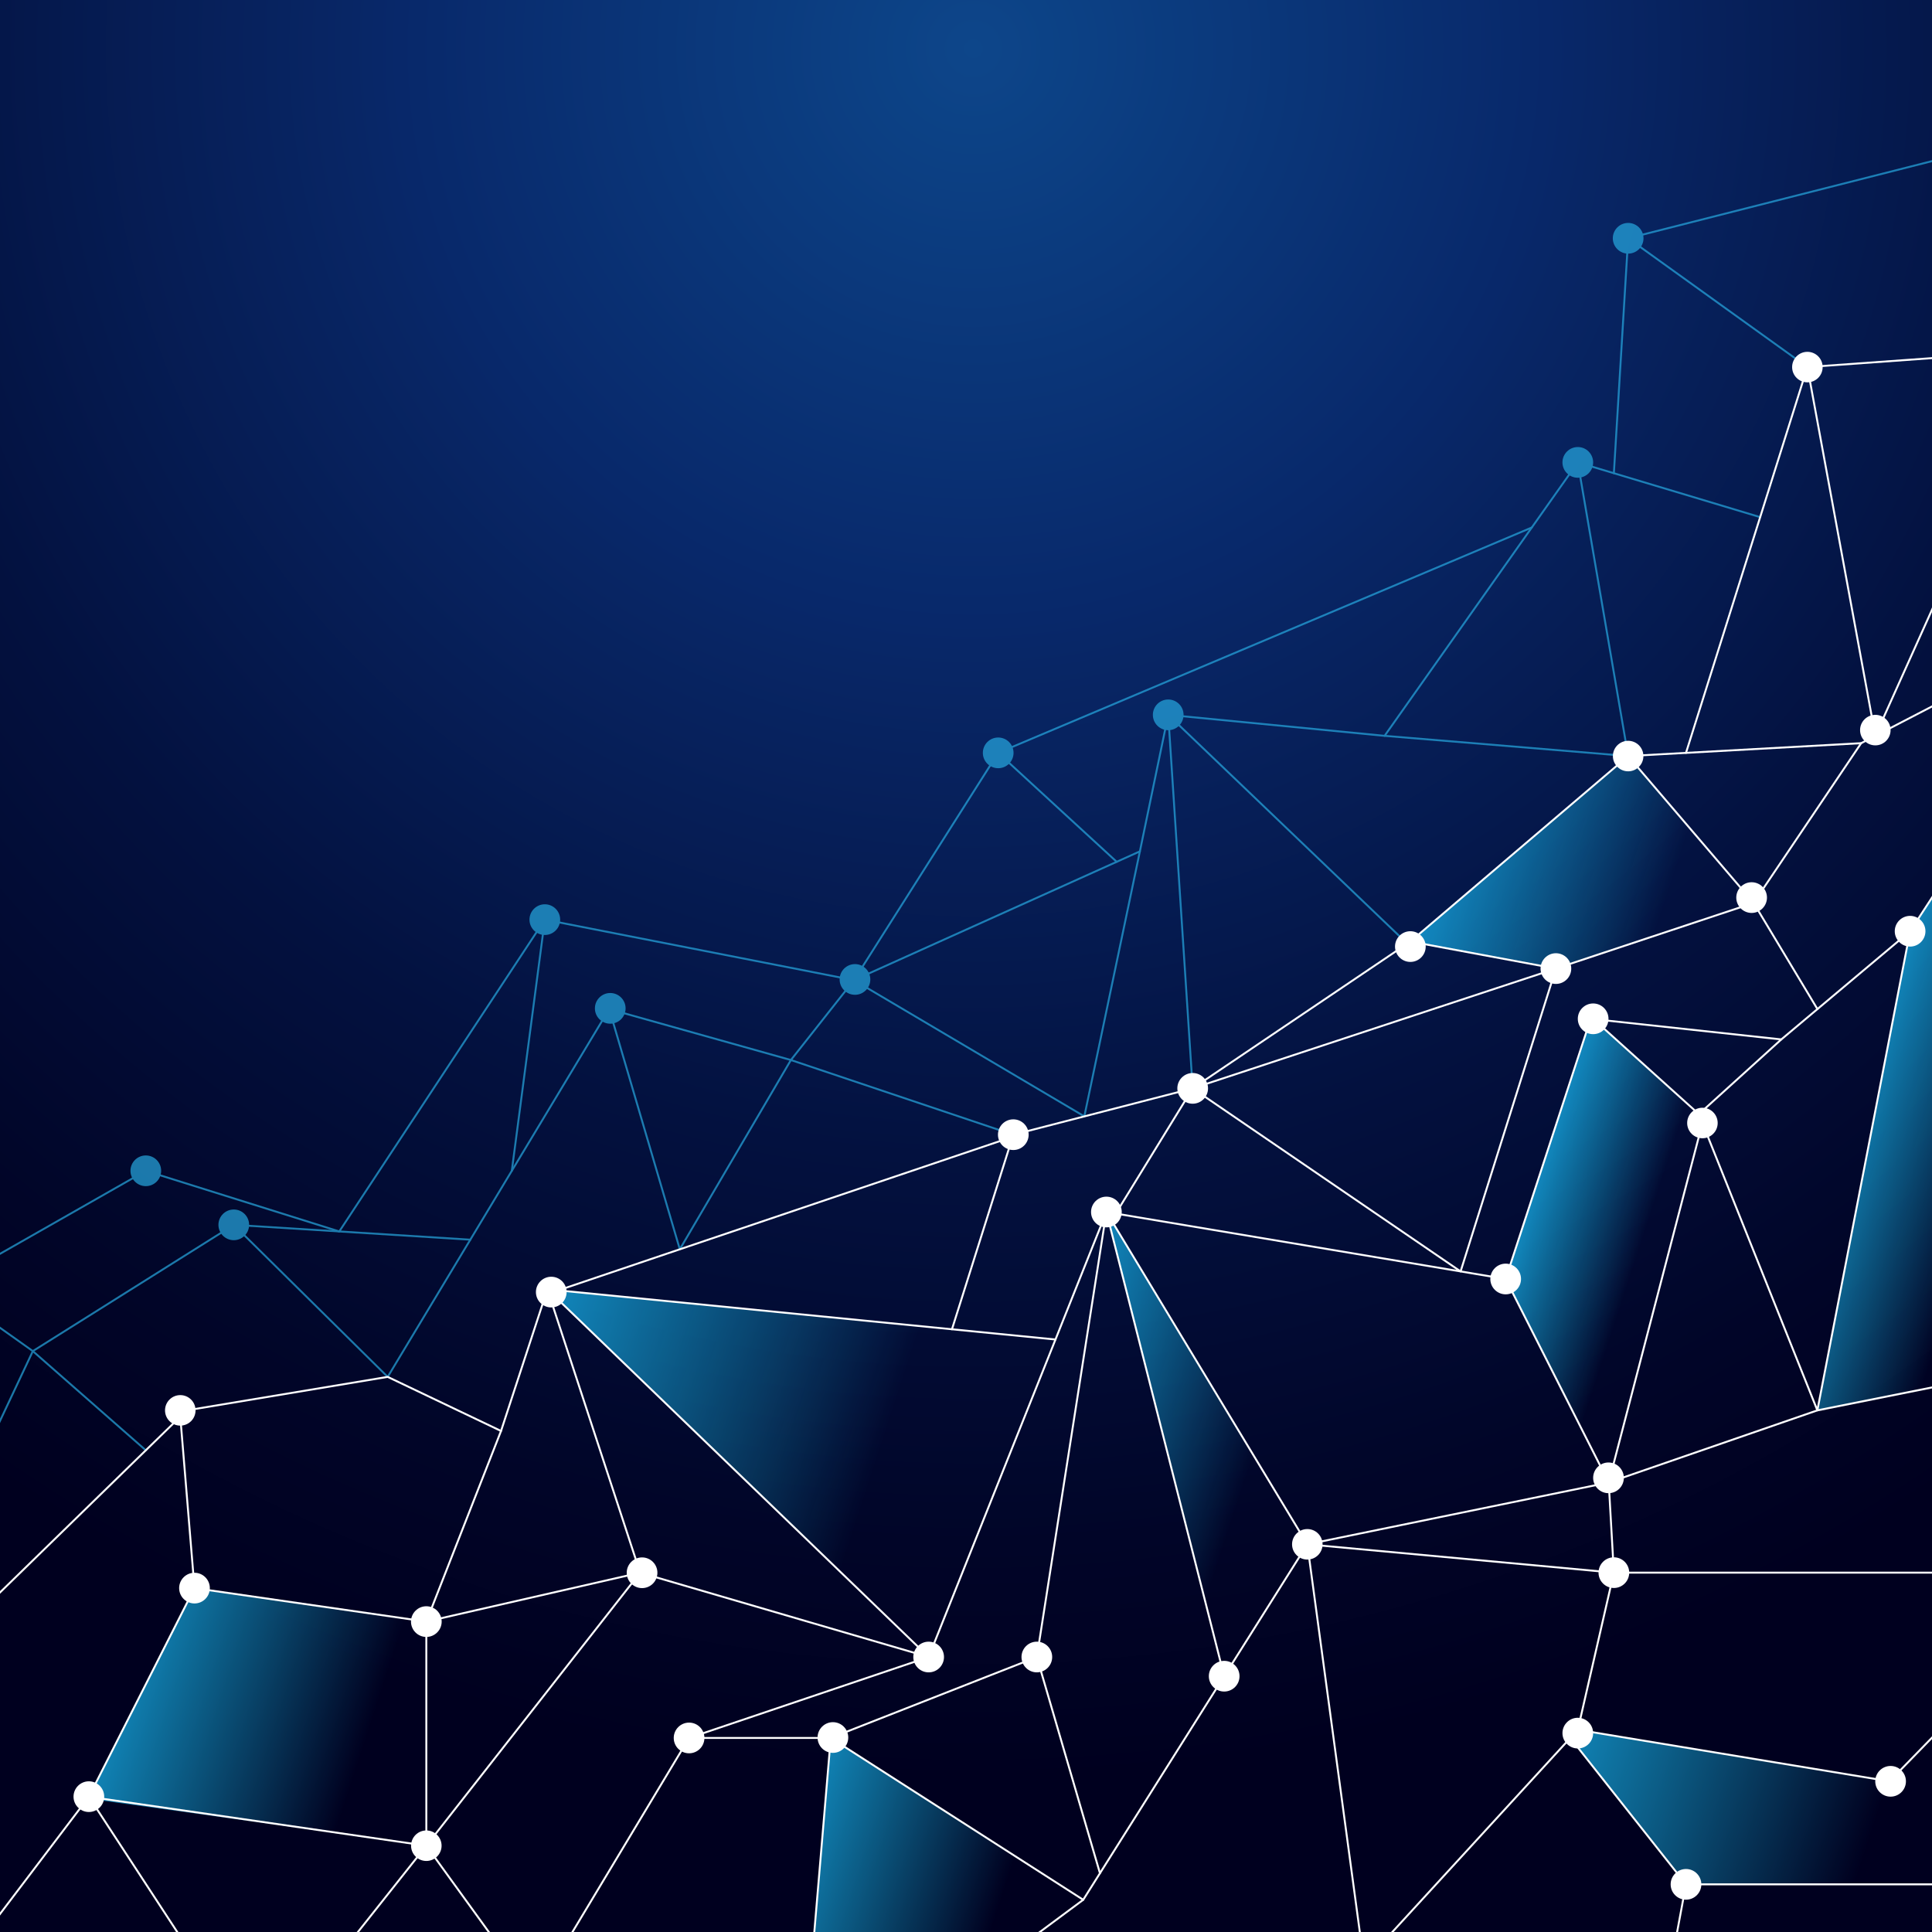 <?xml version="1.0" encoding="UTF-8"?>
<!-- Generator: Adobe Illustrator 16.0.0, SVG Export Plug-In . SVG Version: 6.00 Build 0)  -->
<!DOCTYPE svg PUBLIC "-//W3C//DTD SVG 1.1//EN" "http://www.w3.org/Graphics/SVG/1.1/DTD/svg11.dtd">
<svg version="1.1" xmlns:x="http://ns.adobe.com/Extensibility/1.0/" xmlns:i="http://ns.adobe.com/AdobeIllustrator/10.0/" xmlns:graph="http://ns.adobe.com/Graphs/1.0/" xmlns="http://www.w3.org/2000/svg" xmlns:xlink="http://www.w3.org/1999/xlink" xmlns:a="http://ns.adobe.com/AdobeSVGViewerExtensions/3.0/" x="0px" y="0px" width="1000px" height="1000px" viewBox="0 0 1000 1000" style="enable-background:new 0 0 1000 1000;" xml:space="preserve">
<filter id="blurUno">
	<feGaussianBlur stdDeviation="2" id="blur-value"/>
</filter>
<g id="BACKGROUND">
	
		<radialGradient id="SVGID_1_" cx="503.934" cy="9.938" r="1024.088" gradientTransform="matrix(0.969 0 0 0.969 15.564 15.564)" gradientUnits="userSpaceOnUse">
		<stop offset="0" style="stop-color:#0D468A"/>
		<stop offset="0.3" style="stop-color:#08286A"/>
		<stop offset="0.327" style="stop-color:#082665"/>
		<stop offset="0.578" style="stop-color:#03113F"/>
		<stop offset="0.78" style="stop-color:#010528"/>
		<stop offset="0.905" style="stop-color:#00001F"/>
		<a:midPointStop offset="0" style="stop-color:#0D468A"/>
		<a:midPointStop offset="0.486" style="stop-color:#0D468A"/>
		<a:midPointStop offset="0.3" style="stop-color:#08286A"/>
		<a:midPointStop offset="0.397" style="stop-color:#08286A"/>
		<a:midPointStop offset="0.905" style="stop-color:#00001F"/>
	</radialGradient>
	<rect style="fill:url(#SVGID_1_);" width="1000" height="1000"/>
</g>
<g id="OBJECTS">
	<g>
		<defs>
			<rect id="SVGID_2_" width="1000" height="1000"/>
		</defs>
		<clipPath id="SVGID_3_">
			<use xlink:href="#SVGID_2_" style="overflow:visible;"/>
		</clipPath>
		<linearGradient id="SVGID_4_" gradientUnits="userSpaceOnUse" x1="13.272" y1="612.531" x2="453.743" y2="756.033">
			<stop offset="0" style="stop-color:#16AFFF"/>
			<stop offset="0.4" style="stop-color:#17BAFF"/>
			<stop offset="1" style="stop-color:#1BD6FF;stop-opacity:0"/>
			<a:midPointStop offset="0" style="stop-color:#16AFFF"/>
			<a:midPointStop offset="0.5" style="stop-color:#16AFFF"/>
			<a:midPointStop offset="0.4" style="stop-color:#17BAFF"/>
			<a:midPointStop offset="0.5" style="stop-color:#17BAFF"/>
			<a:midPointStop offset="1" style="stop-color:#1BD6FF;stop-opacity:0"/>
		</linearGradient>
		<polygon style="clip-path:url(#SVGID_3_);fill:url(#SVGID_4_);" points="287.875,671.938 480.666,857.668     546.309,693.326 286.562,667.875   "/>
		
			<linearGradient id="SVGID_5_" gradientUnits="userSpaceOnUse" x1="382.965" y1="675.732" x2="645.951" y2="761.411">
			<stop offset="0" style="stop-color:#16AFFF"/>
			<stop offset="0.4" style="stop-color:#17BAFF"/>
			<stop offset="1" style="stop-color:#1BD6FF;stop-opacity:0"/>
			<a:midPointStop offset="0" style="stop-color:#16AFFF"/>
			<a:midPointStop offset="0.5" style="stop-color:#16AFFF"/>
			<a:midPointStop offset="0.4" style="stop-color:#17BAFF"/>
			<a:midPointStop offset="0.5" style="stop-color:#17BAFF"/>
			<a:midPointStop offset="1" style="stop-color:#1BD6FF;stop-opacity:0"/>
		</linearGradient>
		<polygon style="clip-path:url(#SVGID_3_);fill:url(#SVGID_5_);" points="572.666,627.336 633.631,867.596     676.666,799.334   "/>
		
			<linearGradient id="SVGID_6_" gradientUnits="userSpaceOnUse" x1="-111.763" y1="805.354" x2="188.489" y2="903.173">
			<stop offset="0" style="stop-color:#16AFFF"/>
			<stop offset="0.4" style="stop-color:#17BAFF"/>
			<stop offset="1" style="stop-color:#1BD6FF;stop-opacity:0"/>
			<a:midPointStop offset="0" style="stop-color:#16AFFF"/>
			<a:midPointStop offset="0.5" style="stop-color:#16AFFF"/>
			<a:midPointStop offset="0.4" style="stop-color:#17BAFF"/>
			<a:midPointStop offset="0.5" style="stop-color:#17BAFF"/>
			<a:midPointStop offset="1" style="stop-color:#1BD6FF;stop-opacity:0"/>
		</linearGradient>
		<polygon style="clip-path:url(#SVGID_3_);fill:url(#SVGID_6_);" points="45.874,931.031 220.667,955.336     220.666,839.336 100.666,822.002   "/>
		
			<linearGradient id="SVGID_7_" gradientUnits="userSpaceOnUse" x1="702.342" y1="605.922" x2="846.376" y2="652.847">
			<stop offset="0" style="stop-color:#16AFFF"/>
			<stop offset="0.4" style="stop-color:#17BAFF"/>
			<stop offset="1" style="stop-color:#1BD6FF;stop-opacity:0"/>
			<a:midPointStop offset="0" style="stop-color:#16AFFF"/>
			<a:midPointStop offset="0.5" style="stop-color:#16AFFF"/>
			<a:midPointStop offset="0.4" style="stop-color:#17BAFF"/>
			<a:midPointStop offset="0.5" style="stop-color:#17BAFF"/>
			<a:midPointStop offset="1" style="stop-color:#1BD6FF;stop-opacity:0"/>
		</linearGradient>
		<polygon style="clip-path:url(#SVGID_3_);fill:url(#SVGID_7_);" points="779.332,662.002 832.666,767.334     882.667,579.582 823.667,526.495   "/>
		
			<linearGradient id="SVGID_8_" gradientUnits="userSpaceOnUse" x1="585.565" y1="812.279" x2="972.12" y2="938.216">
			<stop offset="0" style="stop-color:#16AFFF"/>
			<stop offset="0.4" style="stop-color:#17BAFF"/>
			<stop offset="1" style="stop-color:#1BD6FF;stop-opacity:0"/>
			<a:midPointStop offset="0" style="stop-color:#16AFFF"/>
			<a:midPointStop offset="0.5" style="stop-color:#16AFFF"/>
			<a:midPointStop offset="0.4" style="stop-color:#17BAFF"/>
			<a:midPointStop offset="0.5" style="stop-color:#17BAFF"/>
			<a:midPointStop offset="1" style="stop-color:#1BD6FF;stop-opacity:0"/>
		</linearGradient>
		<polygon style="clip-path:url(#SVGID_3_);fill:url(#SVGID_8_);" points="816.666,895.334 812.791,899.559     872.666,975.334 1023.334,975.334 1016,882.99 978.566,922.002   "/>
		
			<linearGradient id="SVGID_9_" gradientUnits="userSpaceOnUse" x1="257.171" y1="903.08" x2="516.749" y2="987.648">
			<stop offset="0" style="stop-color:#16AFFF"/>
			<stop offset="0.4" style="stop-color:#17BAFF"/>
			<stop offset="1" style="stop-color:#1BD6FF;stop-opacity:0"/>
			<a:midPointStop offset="0" style="stop-color:#16AFFF"/>
			<a:midPointStop offset="0.5" style="stop-color:#16AFFF"/>
			<a:midPointStop offset="0.4" style="stop-color:#17BAFF"/>
			<a:midPointStop offset="0.5" style="stop-color:#17BAFF"/>
			<a:midPointStop offset="1" style="stop-color:#1BD6FF;stop-opacity:0"/>
		</linearGradient>
		<polygon style="clip-path:url(#SVGID_3_);fill:url(#SVGID_9_);" points="429.999,899.559 420.134,1016     516.666,1016 560.666,983.334   "/>
		
			<linearGradient id="SVGID_10_" gradientUnits="userSpaceOnUse" x1="581.38" y1="372.554" x2="862.632" y2="464.183">
			<stop offset="0" style="stop-color:#16AFFF"/>
			<stop offset="0.4" style="stop-color:#17BAFF"/>
			<stop offset="1" style="stop-color:#1BD6FF;stop-opacity:0"/>
			<a:midPointStop offset="0" style="stop-color:#16AFFF"/>
			<a:midPointStop offset="0.5" style="stop-color:#16AFFF"/>
			<a:midPointStop offset="0.4" style="stop-color:#17BAFF"/>
			<a:midPointStop offset="0.5" style="stop-color:#17BAFF"/>
			<a:midPointStop offset="1" style="stop-color:#1BD6FF;stop-opacity:0"/>
		</linearGradient>
		<polygon style="clip-path:url(#SVGID_3_);fill:url(#SVGID_10_);" points="842.729,391.336 730,487.336     805.332,501.336 907.666,467.336   "/>
		
			<linearGradient id="SVGID_11_" gradientUnits="userSpaceOnUse" x1="841.126" y1="555.201" x2="1028.144" y2="616.13">
			<stop offset="0" style="stop-color:#16AFFF"/>
			<stop offset="0.4" style="stop-color:#17BAFF"/>
			<stop offset="1" style="stop-color:#1BD6FF;stop-opacity:0"/>
			<a:midPointStop offset="0" style="stop-color:#16AFFF"/>
			<a:midPointStop offset="0.5" style="stop-color:#16AFFF"/>
			<a:midPointStop offset="0.4" style="stop-color:#17BAFF"/>
			<a:midPointStop offset="0.5" style="stop-color:#17BAFF"/>
			<a:midPointStop offset="1" style="stop-color:#1BD6FF;stop-opacity:0"/>
		</linearGradient>
		<polygon style="clip-path:url(#SVGID_3_);fill:url(#SVGID_11_);" points="1000,464.59 988.666,482.002     940.666,730.002 1027.322,712.67   "/>
		<g style="opacity:0.7;clip-path:url(#SVGID_3_);filter:url(#blurUno);">
			<g>
				<polyline style="fill:none;stroke:#27AAE1;stroke-linecap:round;stroke-linejoin:round;stroke-miterlimit:10;" points="      911.061,267.668 816.666,239.334 716.666,380.866 604.666,370.001 590,440.667       442,507.334 409.369,548.668 315.332,522.295 200.666,712.67 121,633.977 17,699.334       -26,668.785     "/>
				<polyline style="fill:none;stroke:#27AAE1;stroke-linecap:round;stroke-linejoin:round;stroke-miterlimit:10;" points="      315.332,522.295 351.874,646.627 409.369,548.668 524.482,587.336     "/>
				<polyline style="fill:none;stroke:#27AAE1;stroke-linecap:round;stroke-linejoin:round;stroke-miterlimit:10;" points="      442,507.334 561.25,577.832 590,440.667     "/>
				<polyline style="fill:none;stroke:#27AAE1;stroke-linecap:round;stroke-linejoin:round;stroke-miterlimit:10;" points="      617.33,563.336 604.666,370.001 730,489.946     "/>
				
					<line style="fill:none;stroke:#27AAE1;stroke-linecap:round;stroke-linejoin:round;stroke-miterlimit:10;" x1="716.666" y1="380.866" x2="842.729" y2="391.336"/>
				
					<line style="fill:none;stroke:#27AAE1;stroke-linecap:round;stroke-linejoin:round;stroke-miterlimit:10;" x1="816.666" y1="239.334" x2="842.729" y2="391.336"/>
				<polyline style="fill:none;stroke:#27AAE1;stroke-linecap:round;stroke-linejoin:round;stroke-miterlimit:10;" points="      75.469,750.668 17,699.334 -26,790.668     "/>
				<polyline style="fill:none;stroke:#27AAE1;stroke-linecap:round;stroke-linejoin:round;stroke-miterlimit:10;" points="      835.334,244.938 842.729,123.334 1016,79.334     "/>
				
					<line style="fill:none;stroke:#27AAE1;stroke-linecap:round;stroke-linejoin:round;stroke-miterlimit:10;" x1="842.729" y1="123.334" x2="935.5" y2="190.003"/>
				
					<line style="fill:none;stroke:#27AAE1;stroke-linecap:round;stroke-linejoin:round;stroke-miterlimit:10;" x1="121" y1="633.977" x2="243.437" y2="641.66"/>
				<polyline style="fill:none;stroke:#27AAE1;stroke-linecap:round;stroke-linejoin:round;stroke-miterlimit:10;" points="      792.851,273.041 516.666,389.681 442,507.334 282,476.002 175.606,637.403       75.469,606.002 -16,658.088     "/>
				
					<line style="fill:none;stroke:#27AAE1;stroke-linecap:round;stroke-linejoin:round;stroke-miterlimit:10;" x1="516.666" y1="389.681" x2="578" y2="446.072"/>
				
					<line style="fill:none;stroke:#27AAE1;stroke-linecap:round;stroke-linejoin:round;stroke-miterlimit:10;" x1="282" y1="476.002" x2="264.914" y2="606.002"/>
			</g>
			<g>
				<path style="fill:#27AAE1;" d="M612.609,370c0,4.387-3.555,7.945-7.941,7.945      c-4.389,0-7.945-3.559-7.945-7.945c0-4.385,3.557-7.943,7.945-7.943      C609.055,362.057,612.609,365.615,612.609,370z"/>
				<path style="fill:#27AAE1;" d="M450.474,506.961c0,4.387-3.555,7.945-7.941,7.945      c-4.389,0-7.945-3.559-7.945-7.945c0-4.385,3.557-7.943,7.945-7.943      C446.919,499.018,450.474,502.576,450.474,506.961z"/>
				<path style="fill:#27AAE1;" d="M323.806,521.922c0,4.387-3.555,7.945-7.941,7.945      c-4.389,0-7.945-3.559-7.945-7.945c0-4.385,3.557-7.943,7.945-7.943      C320.251,513.979,323.806,517.537,323.806,521.922z"/>
				<path style="fill:#27AAE1;" d="M128.943,633.977c0,4.387-3.555,7.945-7.941,7.945      c-4.389,0-7.945-3.559-7.945-7.945c0-4.385,3.557-7.943,7.945-7.943      C125.389,626.033,128.943,629.592,128.943,633.977z"/>
				<path style="fill:#27AAE1;" d="M289.943,476.002c0,4.387-3.555,7.945-7.941,7.945      c-4.389,0-7.945-3.559-7.945-7.945c0-4.385,3.557-7.943,7.945-7.943      C286.389,468.059,289.943,471.617,289.943,476.002z"/>
				<path style="fill:#27AAE1;" d="M824.609,239.333c0,4.387-3.555,7.945-7.941,7.945      c-4.389,0-7.945-3.559-7.945-7.945c0-4.385,3.557-7.943,7.945-7.943      C821.055,231.39,824.609,234.948,824.609,239.333z"/>
				<path style="fill:#27AAE1;" d="M850.672,123.333c0,4.387-3.555,7.945-7.941,7.945      c-4.389,0-7.945-3.559-7.945-7.945c0-4.385,3.557-7.943,7.945-7.943      C847.117,115.39,850.672,118.948,850.672,123.333z"/>
				<path style="fill:#27AAE1;" d="M524.609,389.68c0,4.387-3.555,7.945-7.941,7.945      c-4.389,0-7.945-3.559-7.945-7.945c0-4.385,3.557-7.943,7.945-7.943      C521.055,381.736,524.609,385.295,524.609,389.68z"/>
				<path style="fill:#27AAE1;" d="M83.412,606c0,4.387-3.555,7.945-7.941,7.945      c-4.389,0-7.945-3.559-7.945-7.945c0-4.385,3.557-7.943,7.945-7.943      C79.857,598.057,83.412,601.615,83.412,606z"/>
			</g>
		</g>
		<g style="clip-path:url(#SVGID_3_);">
			<polyline style="fill:none;stroke:#FFFFFF;stroke-linecap:round;stroke-linejoin:round;stroke-miterlimit:10;" points="     516.666,1016 560.666,983.334 676.666,799.334 832.666,767.334 940.666,730.002      1094,699.334    "/>
			<polygon style="fill:none;stroke:#FFFFFF;stroke-linecap:round;stroke-linejoin:round;stroke-miterlimit:10;" points="     676.666,799.334 706,1016 816.666,895.334 835.334,814.002    "/>
			<polyline style="fill:none;stroke:#FFFFFF;stroke-linecap:round;stroke-linejoin:round;stroke-miterlimit:10;" points="     832.666,767.334 835.334,814.002 1094,814.002    "/>
			<polyline style="fill:none;stroke:#FFFFFF;stroke-linecap:round;stroke-linejoin:round;stroke-miterlimit:10;" points="     816.666,895.334 978,922.002 1040.666,857.668    "/>
			<polyline style="fill:none;stroke:#FFFFFF;stroke-linecap:round;stroke-linejoin:round;stroke-miterlimit:10;" points="     812.791,899.559 872.666,975.334 862,1032.668    "/>
			
				<line style="fill:none;stroke:#FFFFFF;stroke-linecap:round;stroke-linejoin:round;stroke-miterlimit:10;" x1="872.666" y1="975.334" x2="1068.666" y2="975.334"/>
			<polyline style="fill:none;stroke:#FFFFFF;stroke-linecap:round;stroke-linejoin:round;stroke-miterlimit:10;" points="     676.666,799.334 572.666,627.336 480.666,857.668 356.666,899.559 276.666,1032.668      220.666,955.336 45.999,930.002 -46.001,1051.336    "/>
			<polyline style="fill:none;stroke:#FFFFFF;stroke-linecap:round;stroke-linejoin:round;stroke-miterlimit:10;" points="     560.666,983.334 429.999,899.559 356.666,899.559    "/>
			<polyline style="fill:none;stroke:#FFFFFF;stroke-linecap:round;stroke-linejoin:round;stroke-miterlimit:10;" points="     415.333,1072.668 429.999,899.559 536.666,857.668 572.666,627.336 633.631,867.596         "/>
			<polyline style="fill:none;stroke:#FFFFFF;stroke-linecap:round;stroke-linejoin:round;stroke-miterlimit:10;" points="     572.666,627.336 779.332,662.002 823.332,527.336 922,538.002 988.666,482.002      1080.666,340.669    "/>
			<polyline style="fill:none;stroke:#FFFFFF;stroke-linecap:round;stroke-linejoin:round;stroke-miterlimit:10;" points="     988.666,482.002 940.666,730.002 879.332,576.668 824.609,527.336    "/>
			<polyline style="fill:none;stroke:#FFFFFF;stroke-linecap:round;stroke-linejoin:round;stroke-miterlimit:10;" points="     881.172,581.266 832.666,767.334 779.332,662.002    "/>
			
				<line style="fill:none;stroke:#FFFFFF;stroke-linecap:round;stroke-linejoin:round;stroke-miterlimit:10;" x1="879.332" y1="576.668" x2="922" y2="538.002"/>
			<polyline style="fill:none;stroke:#FFFFFF;stroke-linecap:round;stroke-linejoin:round;stroke-miterlimit:10;" points="     -10.001,834.002 96.666,730.002 200.666,712.67 259.333,740.67 283.333,667.336      546.309,693.326    "/>
			<polyline style="fill:none;stroke:#FFFFFF;stroke-linecap:round;stroke-linejoin:round;stroke-miterlimit:10;" points="     259.333,740.67 220.666,839.336 100.666,822.002 45.999,930.002 133.999,1064.668      220.666,955.336    "/>
			
				<line style="fill:none;stroke:#FFFFFF;stroke-linecap:round;stroke-linejoin:round;stroke-miterlimit:10;" x1="100.666" y1="822.002" x2="93.316" y2="733.268"/>
			<polyline style="fill:none;stroke:#FFFFFF;stroke-linecap:round;stroke-linejoin:round;stroke-miterlimit:10;" points="     331.333,814.002 283.333,667.336 480.666,857.668 331.333,814.002 220.666,839.336      220.667,955.336 331.333,814.002    "/>
			<polyline style="fill:none;stroke:#FFFFFF;stroke-linecap:round;stroke-linejoin:round;stroke-miterlimit:10;" points="     492.729,688.031 524.482,587.336 617.33,563.336 730,487.336 842.729,391.336      963.332,384.669 1107.332,310.003    "/>
			<polyline style="fill:none;stroke:#FFFFFF;stroke-linecap:round;stroke-linejoin:round;stroke-miterlimit:10;" points="     578,627.336 617.33,563.336 756,658.088 805.332,501.336 730,487.336    "/>
			<polyline style="fill:none;stroke:#FFFFFF;stroke-linecap:round;stroke-linejoin:round;stroke-miterlimit:10;" points="     617.33,563.336 805.332,501.336 907.666,467.336 842.729,391.336    "/>
			<polyline style="fill:none;stroke:#FFFFFF;stroke-linecap:round;stroke-linejoin:round;stroke-miterlimit:10;" points="     940.697,522.295 907.666,467.336 963.332,384.669    "/>
			<polyline style="fill:none;stroke:#FFFFFF;stroke-linecap:round;stroke-linejoin:round;stroke-miterlimit:10;" points="     872.666,389.681 935.5,190.003 1139.332,175.336    "/>
			<polyline style="fill:none;stroke:#FFFFFF;stroke-linecap:round;stroke-linejoin:round;stroke-miterlimit:10;" points="     935.5,190.003 970.666,380.866 1060.498,181.009    "/>
			
				<line style="fill:none;stroke:#FFFFFF;stroke-linecap:round;stroke-linejoin:round;stroke-miterlimit:10;" x1="286.804" y1="668.623" x2="523.333" y2="588.667"/>
			
				<line style="fill:none;stroke:#FFFFFF;stroke-linecap:round;stroke-linejoin:round;stroke-miterlimit:10;" x1="536.666" y1="857.668" x2="569.336" y2="969.582"/>
		</g>
		<g style="clip-path:url(#SVGID_3_);">
			<path style="fill:#FFFFFF;" d="M824.609,897.057c0,4.387-3.555,7.945-7.941,7.945     c-4.389,0-7.945-3.559-7.945-7.945c0-4.385,3.557-7.943,7.945-7.943     C821.055,889.113,824.609,892.672,824.609,897.057z"/>
			<path style="fill:#FFFFFF;" d="M439.057,899.336c0,4.387-3.555,7.945-7.941,7.945     c-4.389,0-7.945-3.559-7.945-7.945c0-4.385,3.557-7.943,7.945-7.943     C435.502,891.393,439.057,894.951,439.057,899.336z"/>
			<path style="fill:#FFFFFF;" d="M488.609,857.668c0,4.387-3.555,7.945-7.941,7.945     c-4.389,0-7.945-3.559-7.945-7.945c0-4.385,3.557-7.943,7.945-7.943     C485.055,849.725,488.609,853.283,488.609,857.668z"/>
			<path style="fill:#FFFFFF;" d="M364.609,899.559c0,4.387-3.555,7.945-7.941,7.945     c-4.389,0-7.945-3.559-7.945-7.945c0-4.385,3.557-7.943,7.945-7.943     C361.055,891.615,364.609,895.174,364.609,899.559z"/>
			<path style="fill:#FFFFFF;" d="M228.609,839.336c0,4.387-3.555,7.945-7.941,7.945     c-4.389,0-7.945-3.559-7.945-7.945c0-4.385,3.557-7.943,7.945-7.943     C225.055,831.393,228.609,834.951,228.609,839.336z"/>
			<path style="fill:#FFFFFF;" d="M641.574,867.596c0,4.387-3.555,7.945-7.941,7.945     c-4.389,0-7.945-3.559-7.945-7.945c0-4.385,3.557-7.943,7.945-7.943     C638.02,859.652,641.574,863.211,641.574,867.596z"/>
			<path style="fill:#FFFFFF;" d="M843.277,814c0,4.387-3.555,7.945-7.941,7.945     c-4.389,0-7.945-3.559-7.945-7.945c0-4.385,3.557-7.943,7.945-7.943     C839.723,806.057,843.277,809.615,843.277,814z"/>
			<path style="fill:#FFFFFF;" d="M787.275,662.002c0,4.387-3.555,7.945-7.941,7.945     c-4.389,0-7.945-3.559-7.945-7.945c0-4.385,3.557-7.943,7.945-7.943     C783.721,654.059,787.275,657.617,787.275,662.002z"/>
			<path style="fill:#FFFFFF;" d="M813.275,501.334c0,4.387-3.555,7.945-7.941,7.945     c-4.389,0-7.945-3.559-7.945-7.945c0-4.385,3.557-7.943,7.945-7.943     C809.721,493.391,813.275,496.949,813.275,501.334z"/>
			<path style="fill:#FFFFFF;" d="M914.58,464.589c0,4.387-3.555,7.945-7.941,7.945     c-4.389,0-7.945-3.559-7.945-7.945c0-4.385,3.557-7.943,7.945-7.943     C911.025,456.646,914.58,460.204,914.58,464.589z"/>
			<path style="fill:#FFFFFF;" d="M996.609,482.001c0,4.387-3.555,7.945-7.941,7.945     c-4.389,0-7.945-3.559-7.945-7.945c0-4.385,3.557-7.943,7.945-7.943     C993.055,474.058,996.609,477.616,996.609,482.001z"/>
			<path style="fill:#FFFFFF;" d="M737.943,489.945c0,4.387-3.555,7.945-7.941,7.945     c-4.389,0-7.945-3.559-7.945-7.945c0-4.385,3.557-7.943,7.945-7.943     C734.389,482.002,737.943,485.561,737.943,489.945z"/>
			<path style="fill:#FFFFFF;" d="M986.51,922c0,4.387-3.555,7.945-7.941,7.945     c-4.389,0-7.945-3.559-7.945-7.945c0-4.383,3.557-7.941,7.945-7.941     C982.955,914.059,986.51,917.617,986.51,922z"/>
			<path style="fill:#FFFFFF;" d="M880.609,975.332c0,4.387-3.555,7.945-7.941,7.945     c-4.389,0-7.945-3.559-7.945-7.945c0-4.383,3.557-7.941,7.945-7.941     C877.055,967.391,880.609,970.949,880.609,975.332z"/>
			<path style="fill:#FFFFFF;" d="M532.426,587.307c0,4.387-3.555,7.945-7.941,7.945     c-4.389,0-7.945-3.559-7.945-7.945c0-4.383,3.557-7.941,7.945-7.941     C528.871,579.365,532.426,582.924,532.426,587.307z"/>
			<path style="fill:#FFFFFF;" d="M108.609,822.002c0,4.387-3.555,7.945-7.941,7.945     c-4.389,0-7.945-3.559-7.945-7.945c0-4.385,3.557-7.943,7.945-7.943     C105.055,814.059,108.609,817.617,108.609,822.002z"/>
			<path style="fill:#FFFFFF;" d="M293.277,668.783c0,4.387-3.555,7.945-7.941,7.945     c-4.389,0-7.945-3.559-7.945-7.945c0-4.385,3.557-7.943,7.945-7.943     C289.723,660.84,293.277,664.398,293.277,668.783z"/>
			<path style="fill:#FFFFFF;" d="M580.609,627.334c0,4.387-3.555,7.945-7.941,7.945     c-4.389,0-7.945-3.559-7.945-7.945c0-4.385,3.557-7.943,7.945-7.943     C577.055,619.391,580.609,622.949,580.609,627.334z"/>
			<path style="fill:#FFFFFF;" d="M625.273,563.334c0,4.387-3.555,7.945-7.941,7.945     c-4.389,0-7.945-3.559-7.945-7.945c0-4.385,3.557-7.943,7.945-7.943     C621.719,555.391,625.273,558.949,625.273,563.334z"/>
			<path style="fill:#FFFFFF;" d="M340.273,814.057c0,4.387-3.555,7.945-7.941,7.945     c-4.389,0-7.945-3.559-7.945-7.945c0-4.385,3.557-7.943,7.945-7.943     C336.719,806.113,340.273,809.672,340.273,814.057z"/>
			<path style="fill:#FFFFFF;" d="M544.609,857.666c0,4.387-3.555,7.945-7.941,7.945     c-4.389,0-7.945-3.559-7.945-7.945c0-4.385,3.557-7.943,7.945-7.943     C541.055,849.723,544.609,853.281,544.609,857.666z"/>
			<path style="fill:#FFFFFF;" d="M53.942,929.945c0,4.387-3.555,7.945-7.941,7.945     c-4.389,0-7.945-3.559-7.945-7.945c0-4.385,3.557-7.943,7.945-7.943     C50.388,922.002,53.942,925.561,53.942,929.945z"/>
			<path style="fill:#FFFFFF;" d="M832.553,527.334c0,4.387-3.555,7.945-7.941,7.945     c-4.389,0-7.945-3.559-7.945-7.945c0-4.385,3.557-7.943,7.945-7.943     C828.998,519.391,832.553,522.949,832.553,527.334z"/>
			<circle style="fill:#FFFFFF;" cx="881.173" cy="581.266" r="7.899"/>
			<circle style="fill:#FFFFFF;" cx="220.667" cy="955.336" r="7.899"/>
			<circle style="fill:#FFFFFF;" cx="93.316" cy="730.002" r="7.899"/>
			<circle style="fill:#FFFFFF;" cx="842.728" cy="391.336" r="7.899"/>
			<circle style="fill:#FFFFFF;" cx="970.667" cy="377.901" r="7.899"/>
			<circle style="fill:#FFFFFF;" cx="935.499" cy="190.003" r="7.899"/>
			<circle style="fill:#FFFFFF;" cx="676.667" cy="799.334" r="7.899"/>
			<path style="fill:#FFFFFF;" d="M840.496,764.922c0,4.387-3.555,7.945-7.941,7.945     c-4.389,0-7.945-3.559-7.945-7.945c0-4.385,3.557-7.943,7.945-7.943     C836.941,756.979,840.496,760.537,840.496,764.922z"/>
		</g>
	</g>
</g>
</svg>